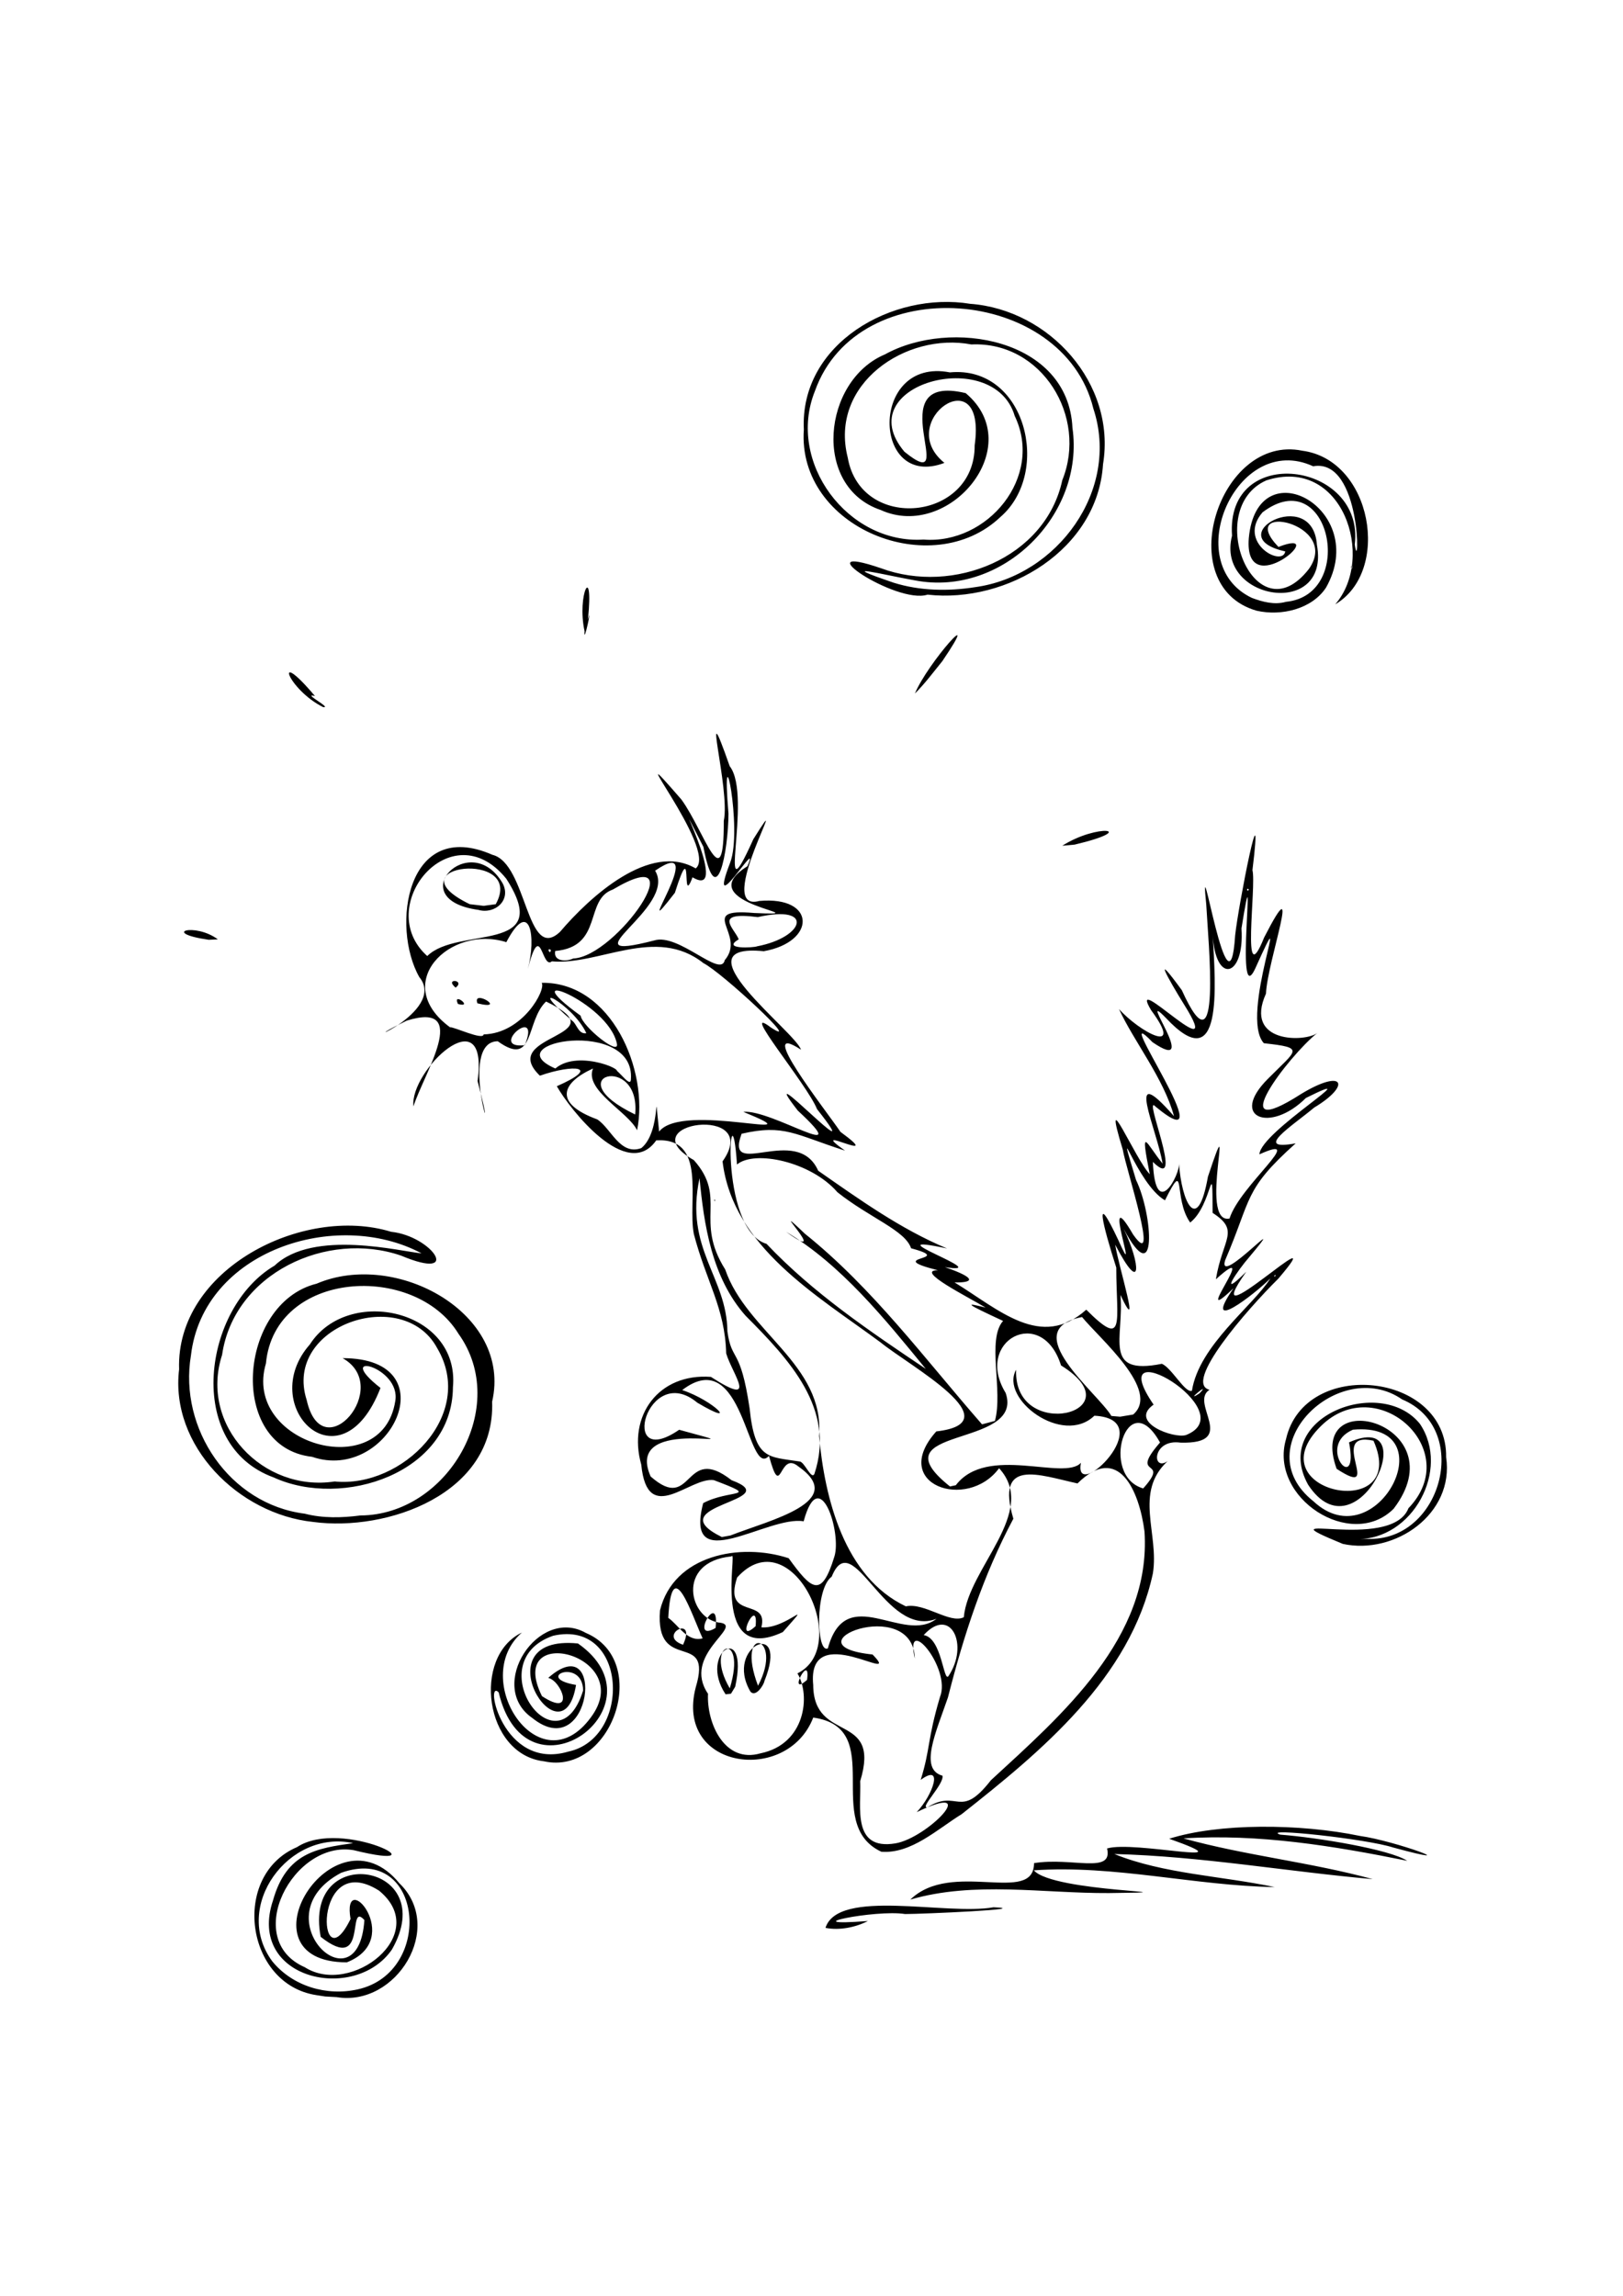 <?xml version="1.0" encoding="UTF-8" standalone="no"?>
<!-- Created with Inkscape (http://www.inkscape.org/) -->

<svg
   xmlns:dc="http://purl.org/dc/elements/1.1/"
   xmlns:cc="http://creativecommons.org/ns#"
   xmlns:rdf="http://www.w3.org/1999/02/22-rdf-syntax-ns#"
   xmlns:svg="http://www.w3.org/2000/svg"
   xmlns="http://www.w3.org/2000/svg"
   xmlns:sodipodi="http://sodipodi.sourceforge.net/DTD/sodipodi-0.dtd"
   xmlns:inkscape="http://www.inkscape.org/namespaces/inkscape"
   width="210mm"
   height="297mm"
   viewBox="0 0 210 297"
   version="1.1"
   id="svg6767"
   inkscape:version="0.92.2 5c3e80d, 2017-08-06"
   sodipodi:docname="sylvester.svg">
  <sodipodi:namedview
     id="base"
     pagecolor="#ffffff"
     bordercolor="#666666"
     borderopacity="1.0"
     inkscape:pageopacity="0.0"
     inkscape:pageshadow="2"
     inkscape:zoom="0.45255331"
     inkscape:cx="396.85039"
     inkscape:cy="561.25984"
     inkscape:document-units="mm"
     inkscape:current-layer="svg6767"
     showgrid="false"
     inkscape:window-width="1360"
     inkscape:window-height="690"
     inkscape:window-x="0"
     inkscape:window-y="1"
     inkscape:window-maximized="1" />
  <defs
     id="defs6761" />
  <g
     id="layer1"
     inkscape:groupmode="layer"
     inkscape:label="Layer 1">
    <g
       id="layer1-7"
       transform="matrix(0.265,0,0,0.265,14.383,-19.718)">
      <path
         d="m 100.182,1048.371 c -34.669,-5.295 -41.838,-58.437 -9.438,-72.248 22.285,-14.645 73.627,12.812 27.632,1.489 -29.459,-5.053 -54.86,43.558 -23.832,57.144 22.635,14.475 62.096,-16.23 36.255,-37.388 -32.791,-20.815 -30.026,46.854 -13.917,13.85 -4.406,-26.118 27.162,9.751 -1.828,21.158 -54.383,-0.082 -6.464,-77.83 25.675,-38.605 22.392,21.623 -1.462,60.454 -30.646,55.575 l -5.539,-0.303 -4.361,-0.67 h -6e-5 z m 20.262,-2.814 c 37.598,-8.408 31.759,-71.132 -8.137,-56.903 -40.116,21.226 8.34,67.764 11.334,23.071 -8.771,-9.675 2.052,26.628 -21.334,8.2 -8.897,-46.848 58.945,-36.073 34.767,6.215 -18.167,26.289 -71.032,14.519 -58.034,-24.066 6.565,-23.277 21.413,-25.364 39.089,-27.885 -31.291,-6.889 -59.261,30.891 -39.438,57.709 9.903,12.148 26.588,17.086 41.754,13.659 z m 228.335,-30.01 c 6.158,-19.448 59.02,-5.954 82.073,-10.061 20.164,0.893 -34.765,3.298 -43.208,3.304 -14.543,-2.331 -56.16,6.335 -18.146,3.406 -6.093,3.125 -13.921,4.692 -20.718,3.35 z m 41.431,-13.804 c 20.207,-19.696 60.338,2.876 60.403,-17.803 18.462,-3.021 38.685,5.577 35.651,-7.158 13.173,-4.034 70.655,9.526 30.325,-4.745 24.097,-7.653 63.675,-7.499 93.193,-1.366 16.953,2.33 54.215,15.973 16.226,5.653 -13.157,-4.288 -65.163,-9.785 -55.221,-6.302 18.486,1.445 53.494,7.218 62.038,12.779 -35.793,-7.262 -72.651,-13.287 -109.231,-10.936 30.143,8.361 62.03,11.61 92.392,19.893 -41.989,-3.726 -83.952,-11.195 -126.165,-12.269 23.853,9.698 52.53,10.7 78.296,16.149 -39.234,-0.683 -78.341,-10.917 -117.602,-8.181 9.392,10.908 86.361,10.514 36.657,11.097 -32.035,0.185 -65.886,-5.91 -96.962,3.188 z m -14.18,-23.37 c -29.275,-13.762 3.273,-60.345 -33.23,-65.495 -12.614,32.789 -67.896,25.431 -57.354,-14.818 8.548,-28.529 -19.922,-5.998 -17.473,-37.504 6.673,-27.11 39.218,-33.18 62.829,-25.468 11.159,15.384 16.001,19.856 22.31,-0.765 3.715,-11.572 -7.203,-46.038 -14.992,-17.25 -17.566,-3.038 -58.633,28.011 -49.059,-8.877 13.126,-6.965 28.678,-2.344 5.211,-11.22 -11.792,-1.71 -32.449,22.986 -35.445,-7.589 -6.789,-23.918 8.523,-44.718 34.01,-42.818 23.777,15.333 10.428,-1.39 7.456,-11.459 -0.562,-22.139 -9.673,-34.878 -15.785,-58.267 -3.166,-15.992 6.705,-47.23 -18.374,-45.742 -14.213,20.375 -42.126,-15.077 -48.53,-26.426 22.187,-9.748 8.189,-10.907 -8.273,-5.143 -21.253,-20.426 39.646,-18.685 3.012,-36.205 -10.095,9.664 -5.451,32.467 -23.572,19.399 -20.331,0.063 1.78,63.572 -9.868,19.405 5.734,-42.033 -33.367,-4.948 -31.302,12.399 4.738,-15.446 28.574,-51.748 -3.259,-41.881 -31.616,15.35 20.298,-4.079 6.118,-21.236 -13.923,-24.508 -6.311,-78.113 35.682,-59.714 17.066,4.194 16.533,52.95 32.983,37.656 14.672,-17.239 43.983,-44.034 66.284,-31.009 11.364,-8.941 -40.451,-72.235 -6.946,-33.594 11.445,15.836 20.827,49.405 20.659,10.343 3.326,-15.206 -11.909,-68.799 2.884,-26.67 11.598,14.814 -7.692,78.408 11.543,35.654 20.862,-33.22 -20.18,36.365 2.88,30.157 27.9,-2.542 27.9,20.009 2.216,24.53 -43.195,-4.303 15.393,39.266 18.168,48.07 -23.058,-15.05 11.985,29.362 19.289,40.135 23.334,17.04 -17.995,-5.162 2.203,9.145 -24.514,-7.848 -29.603,-13.029 -50.477,-8.243 -8.605,23.095 27.037,-5.304 37.392,18.061 20.111,14.005 40.161,28.439 62.91,37.942 -39.156,-8.367 25.369,13.216 -1.081,9.098 16.78,5.772 13.185,7.666 4.764,7.476 21.711,13.287 42.24,33.118 64.289,13.308 19.334,19.332 14.677,6.105 14.658,-20.553 -6.529,-20.302 -11.457,-39.959 1.149,-13.1 11.138,25.075 -9.377,-31.336 7.073,-3.038 13.413,19.052 -3.433,-31.79 -5.053,-41.466 -10.757,-35.371 6.111,4.819 13.185,12.015 -4.918,-24.878 -1.751,-14.996 6.279,-5.149 -2.797,-16.933 -19.287,-51.553 5.558,-23.156 -4.984,-18.47 -19.808,-36.824 -26.853,-52.318 9.874,11.075 32.435,23.299 15.674,0.558 -12.485,-20.859 37.176,31.041 16.314,-2.414 -8.341,-13.421 -16.079,-27.577 -1.309,-7.338 19.726,43.573 12.832,-24.047 11.912,-41.937 -3.759,-36.376 11.132,61.279 14.115,15.15 1.562,-14.678 14.154,-78.796 8.445,-31.82 2.039,7.541 -5.696,61.323 5.698,32.891 19.336,-37.648 1.523,11.781 0.908,27.379 -11.027,24.435 19.373,23.765 25.123,19.173 -14.154,11.209 -47.295,55.046 -7.923,29.793 20.889,-12.686 24.616,-4.281 6.346,6.664 -10.504,8.819 -30.514,21.395 -9.044,17.464 -25.599,22.915 -21.318,26.674 -34.471,57.154 -3.926,13.694 33.476,-27.518 11.83,-1.653 -5.443,6.174 -16.017,21.595 -1.475,7.166 -26.567,37.527 44.879,-30.886 15.655,3.375 -15.528,15.344 -46.583,51.068 -33.614,54.256 -10.099,6.458 14.559,26.583 -14.172,25.809 -13.826,-1.98 -14.128,14.375 -6.284,9.049 -16.612,15.366 -4.051,35.373 -7.191,54.797 -10.974,50.992 -54.336,86.747 -93.356,117.518 -11.793,7.257 -24.649,19.497 -39.25,18.348 z m 6.878,-4.077 c 15.762,-2.63 42.846,-30.757 10.422,-15.269 7.797,-8.116 13.421,-24.17 1.94,-15.73 4.758,-15.289 3.156,-19.376 9.403,-40.42 5.773,-14.155 -17.645,-41.484 -12.252,-18.815 -1.018,-31.61 -64.127,-6.472 -20.649,-1.966 15.584,16.074 -32.229,-18.099 -28.986,14.844 0.143,28.881 33.336,12.897 22.94,46.995 0.543,12.487 -4.185,33.917 17.182,30.361 z m 15.626,-17.59 c 14.882,-9.332 15.716,6.381 31.01,-13.225 34.615,-31.882 78.392,-69.567 75.002,-121.395 -2.518,-19.79 -12.694,-43.365 -32.71,-23.504 -18.947,-4.128 -40.164,-12.663 -31.328,17.228 -14.638,27.468 -24.252,56.896 -31.921,87.192 -5.724,16.736 -14.31,35.083 -2.675,38.263 0.878,4.071 -11.428,16.025 -7.378,15.441 z m -81.448,-26.378 c 21.948,-4.493 24.538,-28.341 17.996,-39.021 27.184,-13.351 -3.267,-75.932 -29.448,-46.789 -7.021,21.271 15.533,9.297 11.846,24.307 12.326,1.012 26.547,-15.947 10.465,2.317 -35.723,16.805 -21.652,-41.54 -25.088,-36.94 -27.412,2.615 -20.742,31.288 -5.169,32.412 10.819,1.979 -19.136,15.642 -6.268,34.649 -0.695,14.391 8.106,34.201 25.666,29.065 z m -17.074,-28.79 c -13.655,-20.523 11.795,-36.205 4.679,-3.71 l -2.049,3.397 z m 2.039,-2.921 c 8.812,-28.876 -13.35,-22.737 0,0 z m 10.073,1.583 c -13.088,-22.438 19.382,-36.274 6.827,-5.121 -0.143,1.542 -4.156,8.206 -6.827,5.121 z m 3.715,-2.845 c 13.166,-25.083 -11.511,-30.39 0,0 z m 23.937,-2.87 c 1.972,-14.075 -10.143,9.064 0,0 z m 68.993,-1.768 c 10.305,-15.208 1.171,-34.587 -12.05,-20.091 8.843,1.329 9.652,22.944 12.05,20.091 z m -58.839,-13.608 c 8.956,-32.683 36.688,-1.728 53.069,-14.459 -25.202,9.868 -40.848,-46.053 -51.186,-20.562 -8.269,6.012 -7.466,37.714 -1.883,35.021 z m -70.701,-1.772 c 7.048,-15.295 -13.206,-4.528 0,0 z m 9.573,-3.128 c -5.347,-11.467 -15.081,-42.453 -16.788,-9.985 4.93,3.299 9.226,12.017 16.788,9.985 z m 6.319,-5.064 c 2.117,-19.608 -13.376,7.806 0,0 z m 19.538,-0.89 c 1.538,-15.535 -10.918,9.985 0,0 z m 101.659,-4.366 c 2.194,-24.185 36.628,-51.504 17.221,-72.734 -15.575,21.133 -53.884,7.987 -30.659,-17.964 37.712,-4.377 -13.05,-31.929 -27.132,-43.41 -30.873,-22.879 -72.181,-46.494 -77.231,-88.42 20.025,-28.21 -46.514,-19 -13.998,-0.606 16.534,18.585 0.051,29.176 15.296,53.365 10.371,30.455 48.609,46.354 45.831,81.345 2.794,30.625 12.391,68.906 42.369,83.121 9.117,-1.963 21.588,8.734 28.302,5.304 z M 294.529,660.517 c 0.197,-1.932 0.641,1.193 0,0 z m 7.816,163.475 c 19.332,-7.559 57.816,-16.514 33.12,-33.757 -9.632,-7.952 -8.047,17.701 -14.272,-5.115 -10.653,11.581 -12.13,-55.26 -42.372,-32.12 15.579,5.182 28.37,18.618 7.365,6.151 -24.469,-20.406 -38.985,33.947 -8.849,13.231 46.31,12.674 -28.089,-9.012 -13.923,22.808 20.941,18.437 16.022,-16.557 39.512,1.819 27.696,10.201 -36.812,11.973 -4.758,27.74 l 4.177,-0.757 z m 201.564,-22.975 c 13.801,-15.469 -7.557,-4.302 8.213,-22.414 -16.005,-28.873 -29.785,16.209 -8.213,22.414 z m -91.487,-1.572 c 15.303,-20.001 52.818,-1.932 61.097,-10.951 -4.051,20.48 39.328,-21.249 6.557,-22.973 -15.574,14.976 -46.321,-8.321 -38.216,-22.422 -1.378,35.663 59.243,21.069 21.934,-2.124 -9.358,-29.825 -42.675,-12.113 -27.048,13.42 9.534,27.445 -64.548,15.929 -27.182,45.661 l 2.858,-0.611 z m -69.061,-5.493 c 10.557,-31.739 -12.322,-55.898 -33.572,-77.215 -16.62,-18.733 -20.352,-44.706 -22.506,-67.192 -7.399,34.632 13.332,48.07 13.604,74.816 2.111,15.244 6.284,7.045 10.834,37.492 2.595,25.352 9.13,23.597 24.397,26.013 2.399,0.049 5.727,9.122 7.244,6.086 z m 181.443,-18.99 c 29.075,-11.507 -42.122,-53.167 -15.817,-14.851 -12.329,8.629 9.863,16.723 15.817,14.851 z m -93.298,-6.904 c 4.088,-14.676 -4.081,-39.689 3.982,-48.812 -18.821,-8.738 -18.86,-9.125 -8.509,-6.491 -8.499,-5.165 -35.022,-18.359 -23.254,-18.23 -28.016,-7.052 9.728,-4.629 -13.148,-10.737 -2.878,-8.785 -20.238,-14.846 -35.965,-27.367 -12.938,-14.979 -40.514,-20.738 -49.04,-13.533 -3.003,-44.761 -9.564,31.664 14.416,38.732 22.791,24.048 50.405,42.672 77.759,61.035 -20.188,-24.594 -41.087,-50.657 -68.239,-66.938 23.748,17.128 -11.396,-18.724 9.15,0.901 33.307,26.708 58.814,61.417 86.559,93.115 l 6.289,-1.675 z m 67.505,-3.116 c 13.638,-11.725 -16.428,-37.122 -24.959,-47.589 -32.296,6.209 7.884,37.228 14.311,48.288 l 4.255,0.366 6.393,-1.065 z m 32.4,-10.352 c 6.288,-6.663 -8.285,5.421 0,0 z m -3.71,-1.247 c 3.465,-22.232 30.035,-41.573 38.295,-54.856 -7.347,7.466 -34.174,28.275 -17.993,4.804 -22.318,21.358 14.617,-25.349 -8.604,-4.372 3.282,-19.974 12.031,-23.617 -1.603,-32.42 -0.136,-30.022 -0.027,-3.765 -10.948,4.721 -8.528,-12.006 -1.641,-32.28 -12.31,-10.854 -13.85,-7.934 -25.025,-46.142 -14.141,-9.974 8.325,17.158 10.497,55.12 -6.039,23.871 8.373,17.099 9.157,33.347 -4.127,7.752 1.747,11.037 13.046,46.722 2.55,24.525 1.947,20.754 -9.021,39.532 20.248,33.632 4.793,1.995 11.397,14.531 14.671,13.17 z m 40.816,-56.127 c -0.002,-1.444 -1.378,1.374 0,0 z m -22.459,-27.957 c 5.015,-16.04 38.806,-42.192 14.605,-31.339 0.346,-10.972 55.619,-43.885 22.678,-27.503 -17.328,17.313 -37.682,9.735 -18.537,-9.356 14.176,-14.34 18.474,-15.135 -1.979,-17.379 -12.344,-13.414 15.456,-80.107 -4.25,-36.395 -10.372,22.121 1.368,-69.833 -6.681,-19.637 1.605,24.032 -12.894,27.822 -14.1,2.444 1.509,26.235 5.203,71.204 -22.842,41.212 -14.929,-15.35 17.924,28.578 -6.529,11.851 -22.641,-23.663 37.392,61.122 1.595,31.537 -6.885,-7.457 14.966,43.069 -1.39,26.912 1.208,29.574 13.393,5.919 12.758,0.717 1.171,18.434 8.978,35.651 14.134,6.5 14.402,-43.264 -5.076,23.665 10.539,20.435 z M 258.846,634.885 c 10.365,-8.321 5.734,-35.935 8.707,-8.077 11.58,-14.847 79.705,6.172 41.12,-9.624 13.765,-1.357 55.707,26.483 26.558,-0.652 -23.057,-29.625 37.017,34.277 9.409,-0.696 -4.815,-12.102 -38.557,-51.99 -22.553,-39.859 16.698,10.974 -23.664,-26.731 -32.913,-31.402 -23.241,-18.387 -50.92,1.181 -74.003,-0.859 -5.05,4.25 -5.269,-21.324 -11.754,3.775 4.216,-15.197 1.201,-35.328 -10.477,-13.139 -27.344,-8.666 -56.781,19.985 -27.495,41.546 1.657,-0.37 16.235,6.571 16.423,3.473 19.151,-0.42 30.611,-21.997 28.33,-25.186 34.115,-0.512 52.459,42.851 46.594,72 -4.274,-8.983 -25.931,-19.56 -21.525,-30.16 -15.308,6.966 -19.525,16.899 2.06,24.841 6.843,4.422 11.083,17.748 21.516,14.019 z M 169.328,564.524 c -2.96,-6.284 7.974,2.14 0,0 z m 9.504,-0.314 c -2.745,-7.417 15.083,3.712 0,0 z m -10.63,-7.657 c -5.799,-4.806 4.982,-3.855 0,0 z m 87.651,61.922 c 2.969,-30.373 -39.176,-18.898 0,0 z m -2.09,-17.057 c 2.465,-30.412 -66.925,-18.388 -36.877,-5.393 11.525,-9.96 37.46,2.26 28.088,1.604 0.071,-5.29 8.494,8.886 8.788,3.789 z m -6.831,-17.507 c -4.146,-20.409 -52.721,-39.056 -17.706,-13.656 0.878,5.343 19.093,19.954 17.706,13.656 z m -44.976,0.739 c 8.408,-20.685 -18.555,2.037 0,0 z m 30.055,-5.87 c -6.732,-14.542 -32.069,-27.391 -6.251,-5.492 1.744,1.919 2.768,6.115 6.251,5.492 z m 67.579,-35.639 c 10.92,-12.778 -14.5,-25.588 14.379,-23.03 35.347,1.561 -33.27,-4.13 -3.326,-22.815 7.282,-16.628 -20.384,29.454 -8.406,-1.785 6.267,-16.146 -4.635,-69.192 -0.823,-23.863 -0.099,17.899 -5.815,49.715 -12.238,16.192 -21.236,-41.275 15.324,27.105 -5.318,14.841 -5.889,15.793 0.736,-22.005 -8.611,7.563 -23.484,30.3 18.294,-29.927 -9.658,-10.786 11.213,18.141 -45.528,45.639 -0.472,34.067 11.893,-3.781 32.532,18.581 34.472,9.616 z m -73.987,-0.822 c 21.126,-0.774 60.756,-58.209 19.354,-33.665 -14.082,4.91 -4.516,27.86 -28.14,30.008 -1.018,5.321 5.648,5.209 8.787,3.656 z m -71.259,-1.195 c 14.85,-14.778 62.4,-0.72 38.578,-37.74 -27.022,-33.362 -65.383,13.87 -38.578,37.74 z m 24.934,-22.532 c -37.782,-5.249 -3.948,-40.021 11.829,-13.029 4.407,8.2 -3.692,15.329 -11.829,13.029 z m 8.504,-2.78 c 14.872,-27.002 -51.906,-19.037 -12.711,-0.004 l 6.827,0.81 5.884,-0.806 v 3e-5 z m 26.943,22.398 c -2.272,-1.694 -0.535,2.878 0,0 z m 100.692,-1.841 c 23.16,-4.411 28.135,-20.553 0.312,-14.253 -22.598,-2.883 -11.202,5.679 -9.321,10.871 -8.604,4.97 7.291,4.106 9.009,3.382 z m 240.081,-27.634 c -1.131,-1.607 -1.131,1.607 0,0 z M 211.29,934.22 c -29.004,-3.37 -35.136,-51.155 -10.752,-62.838 -26.075,22.858 8.653,75.437 33.645,41.463 22.869,-30.596 -42.014,-46.967 -23.836,-10.427 16.589,10.861 9.552,-7.512 3.049,-8.898 28.473,-25.151 21.373,43.013 -7.789,19.556 -22.517,-15.585 2.954,-54.655 26.141,-41.532 32.264,13.601 12.738,69.948 -20.457,62.677 z m 11.86,-4.706 c 31.34,-6.601 28.995,-64.803 -7.327,-56.58 -36.777,12.662 2.015,67.495 14.624,26.704 -0.26,-16.227 -24.677,-6.279 -3.465,-2.69 -6.549,39.862 -47.406,-25.046 0.938,-20.242 43.43,30.372 -25.254,80.768 -38.717,23.855 -7.06,-7.059 1.773,38.391 33.948,28.953 z M 601.361,828.096 c -42.615,-17.573 23.544,4.419 32.066,-17.419 27.487,-28.527 -15.441,-67.132 -42.781,-40.062 -33.065,32.576 43.716,47.681 25.701,7.107 -23.177,-5.117 5.822,29.343 -18,13.72 -15.307,-42.492 59.475,-21.951 27.83,19.51 -20.717,20.672 -60.978,-5.344 -52.536,-34.004 9.028,-39.926 78.802,-32.886 78.174,8.803 4.131,27.676 -24.977,47.873 -50.454,42.345 z m 13.737,-2.432 c 35.089,-0.321 48.767,-54.103 15.231,-68.098 -30.689,-21.267 -76.763,23.168 -43.342,49.696 31.114,29.089 65.849,-39.135 19.333,-34.914 -18.731,8.047 3.297,32.847 -1.91,6.18 37.328,-16.626 4.276,57.61 -19.984,20.683 -18.164,-32.768 35.229,-53.626 54.564,-29.752 15.119,22.389 -3.597,56.843 -30.949,56.277 l 7.051,-0.072 0.004,-10e-6 z M 98.631,817.377 c -36.422,-3.786 -69.965,-37.198 -65.455,-74.498 -1.664,-48.84 60.449,-80.324 103.532,-67.143 20.034,2.096 35.175,24.349 4.904,11.658 -36.269,-12.551 -81.676,8.637 -87.446,48.414 -11.225,34.528 20.093,67.197 54.954,61.815 32.996,3.321 69.222,-32.662 50.085,-65.058 -16.612,-31.024 -75.426,-11.097 -63.744,25.285 7.671,34.255 42.368,-6.516 17.545,-20.427 52.54,-0.013 22.829,61.155 -14.927,48.16 -41.514,-4.679 -36.108,-75.013 2.222,-84.513 38.875,-16.612 95.628,14.539 85.711,57.594 1.606,45.24 -51.443,63.553 -87.381,58.713 z m 23.043,-3.16 c 42.606,-0.195 73.426,-53.162 47.887,-88.736 -21.269,-34.77 -89.684,-31.17 -93.991,14.513 -11.639,39.212 56.738,59.045 63.142,18.436 3.054,-16.942 -31.161,-25.213 -7.211,-6.466 -19.404,50.171 -61.019,8.806 -34.486,-21.233 18.65,-29.109 73.379,-16.807 69.863,20.918 -0.34,41.983 -53.974,59.42 -87.572,43.989 -43.658,-15.913 -34.454,-82.834 0.499,-103.399 18.953,-18.006 62.08,-6.754 71.767,-5.983 -41.832,-22.223 -106.694,-1.184 -112.615,49.846 -6.021,35.731 18.907,72.649 55.574,77.247 8.807,2.295 18.184,2.039 27.144,0.868 z M 47.616,533.185 c -23.848,-3.484 -6.726,-8.582 4.487,-0.199 z M 464.398,487.275 c 17.234,-10.976 38.013,-8.131 6.049,-0.55 z M 103.522,419.619 c -17.313,-8.599 -24.965,-30.277 -4.026,-5.428 -6.684,-1.711 8.615,5.976 4.026,5.428 z m 288.918,-6.643 c 6.225,-15.017 33.763,-45.802 13.373,-15.79 -4.355,5.352 -8.46,10.916 -13.373,15.79 z M 231.146,382.542 c -3.881,-17.784 4.642,-34.641 1.639,-5.572 2.481,-9.228 -2.27,13.524 -1.639,5.572 z m 328.122,-10.005 c -41.89,-12.03 -18.45,-86.514 22.325,-78.1 34.11,4.504 43.491,58.901 16.063,74.998 19.945,-22.84 3.477,-72.586 -33.674,-60.5 -31.044,13.892 -5.327,76.935 20.841,43.206 15.977,-22.576 -36.171,-32.937 -14.878,-10.73 26.698,-10.399 -17.086,28.438 -14.477,-4.316 4.139,-44.488 59.335,-14.121 37.71,24.16 -6.834,10.444 -21.765,14.063 -33.911,11.283 z m 14.384,-4.337 c 34.788,-3.48 21.204,-68.438 -11.488,-43.683 -12.626,14.707 9.815,26.953 11.102,19.069 -32.892,-7.223 13.375,-32.793 15.462,-3.167 6.64,36.164 -49.624,27.188 -41.443,-4.487 -3.299,-45.546 64.822,-36.127 59.927,4.3 2.322,17.053 3.632,-42.518 -20.33,-38.2 -37.248,-17.174 -65.525,47.349 -29.894,64.263 5.284,1.978 11.026,3.502 16.665,1.904 z m 32.324,-17.71 c -1.234,0.063 0.071,3.34 0,0 z m -207.35,14.208 c -15.379,4.956 -61.565,-26.237 -22.596,-12.84 34.914,12.9 80.146,-4.801 88.378,-43.058 12.491,-30.882 -9.925,-67.837 -44.416,-66.24 -31.865,-6.113 -69.525,19.28 -60.339,55.257 6.374,36.496 62.197,31.013 61.966,-6.017 6.118,-43.559 -39.856,-11.619 -14.762,8.578 -35.61,13.513 -36.696,-51.848 2.651,-44.18 37.088,-3.53 49.834,48.895 24.685,70.587 -33.377,31.794 -99.352,5.318 -95.984,-42.671 -2.034,-42.07 43.377,-67.579 81.229,-61.389 38.624,2.836 71.346,38.937 64.853,78.311 -2.603,41.666 -46.74,68.026 -85.665,63.662 z m 23.268,-3.661 c 40.029,-5.486 70.864,-47.329 57.685,-87.139 -14.589,-59.884 -114.978,-67.688 -135.959,-8.582 -13.967,34.741 16.12,74.855 53.01,72.493 31.218,2.509 58.842,-30.551 44.535,-60.37 -10.206,-34.674 -81.462,-15.371 -53.849,17.49 28.49,23.024 -13.665,-39.046 29.92,-28.603 30.673,25.754 -8.101,72.261 -41.501,57.045 -33.665,-11.354 -28.326,-63.199 2.062,-75.951 31.919,-17.692 89.544,-7.871 91.563,35.836 6.12,42.423 -34.088,82.582 -76.663,74.523 -15.942,-2.816 -40.575,-9.132 -10.639,1.091 12.805,4.014 26.659,4.244 39.835,2.166 z"
         id="path3118"
         style="fill:#000000"
         inkscape:connector-curvature="0" />
    </g>
  </g>
  <defs
     id="defs10132">
    <marker
       style="overflow:visible"
       refY="-2.411"
       refX="-8"
       orient="auto"
       id="DrawCurveMarker">
      <path
         id="path10129"
         style="fill:#000044; fill-rule:evenodd;stroke-width:0.625;stroke-linejoin:round;"
         d="m -6.556,-2.411 0,0 L -13.111,0 c 1.047,-1.423 1.041,-3.37 0,-4.821" />
    </marker>
  </defs>
  <defs
     id="defs10137">
    <marker
       style="overflow:visible"
       refY="-2.411"
       refX="8"
       orient="auto"
       id="DrawCurveMarker_r">
      <path
         id="path10134"
         style="fill:#000044; fill-rule:evenodd;stroke-width:0.625;stroke-linejoin:round;"
         d="m 6.556,-2.411 0,0 L 13.111,0 c -1.047,-1.423 -1.041,-3.37 0,-4.821" />
    </marker>
  </defs>
</svg>
